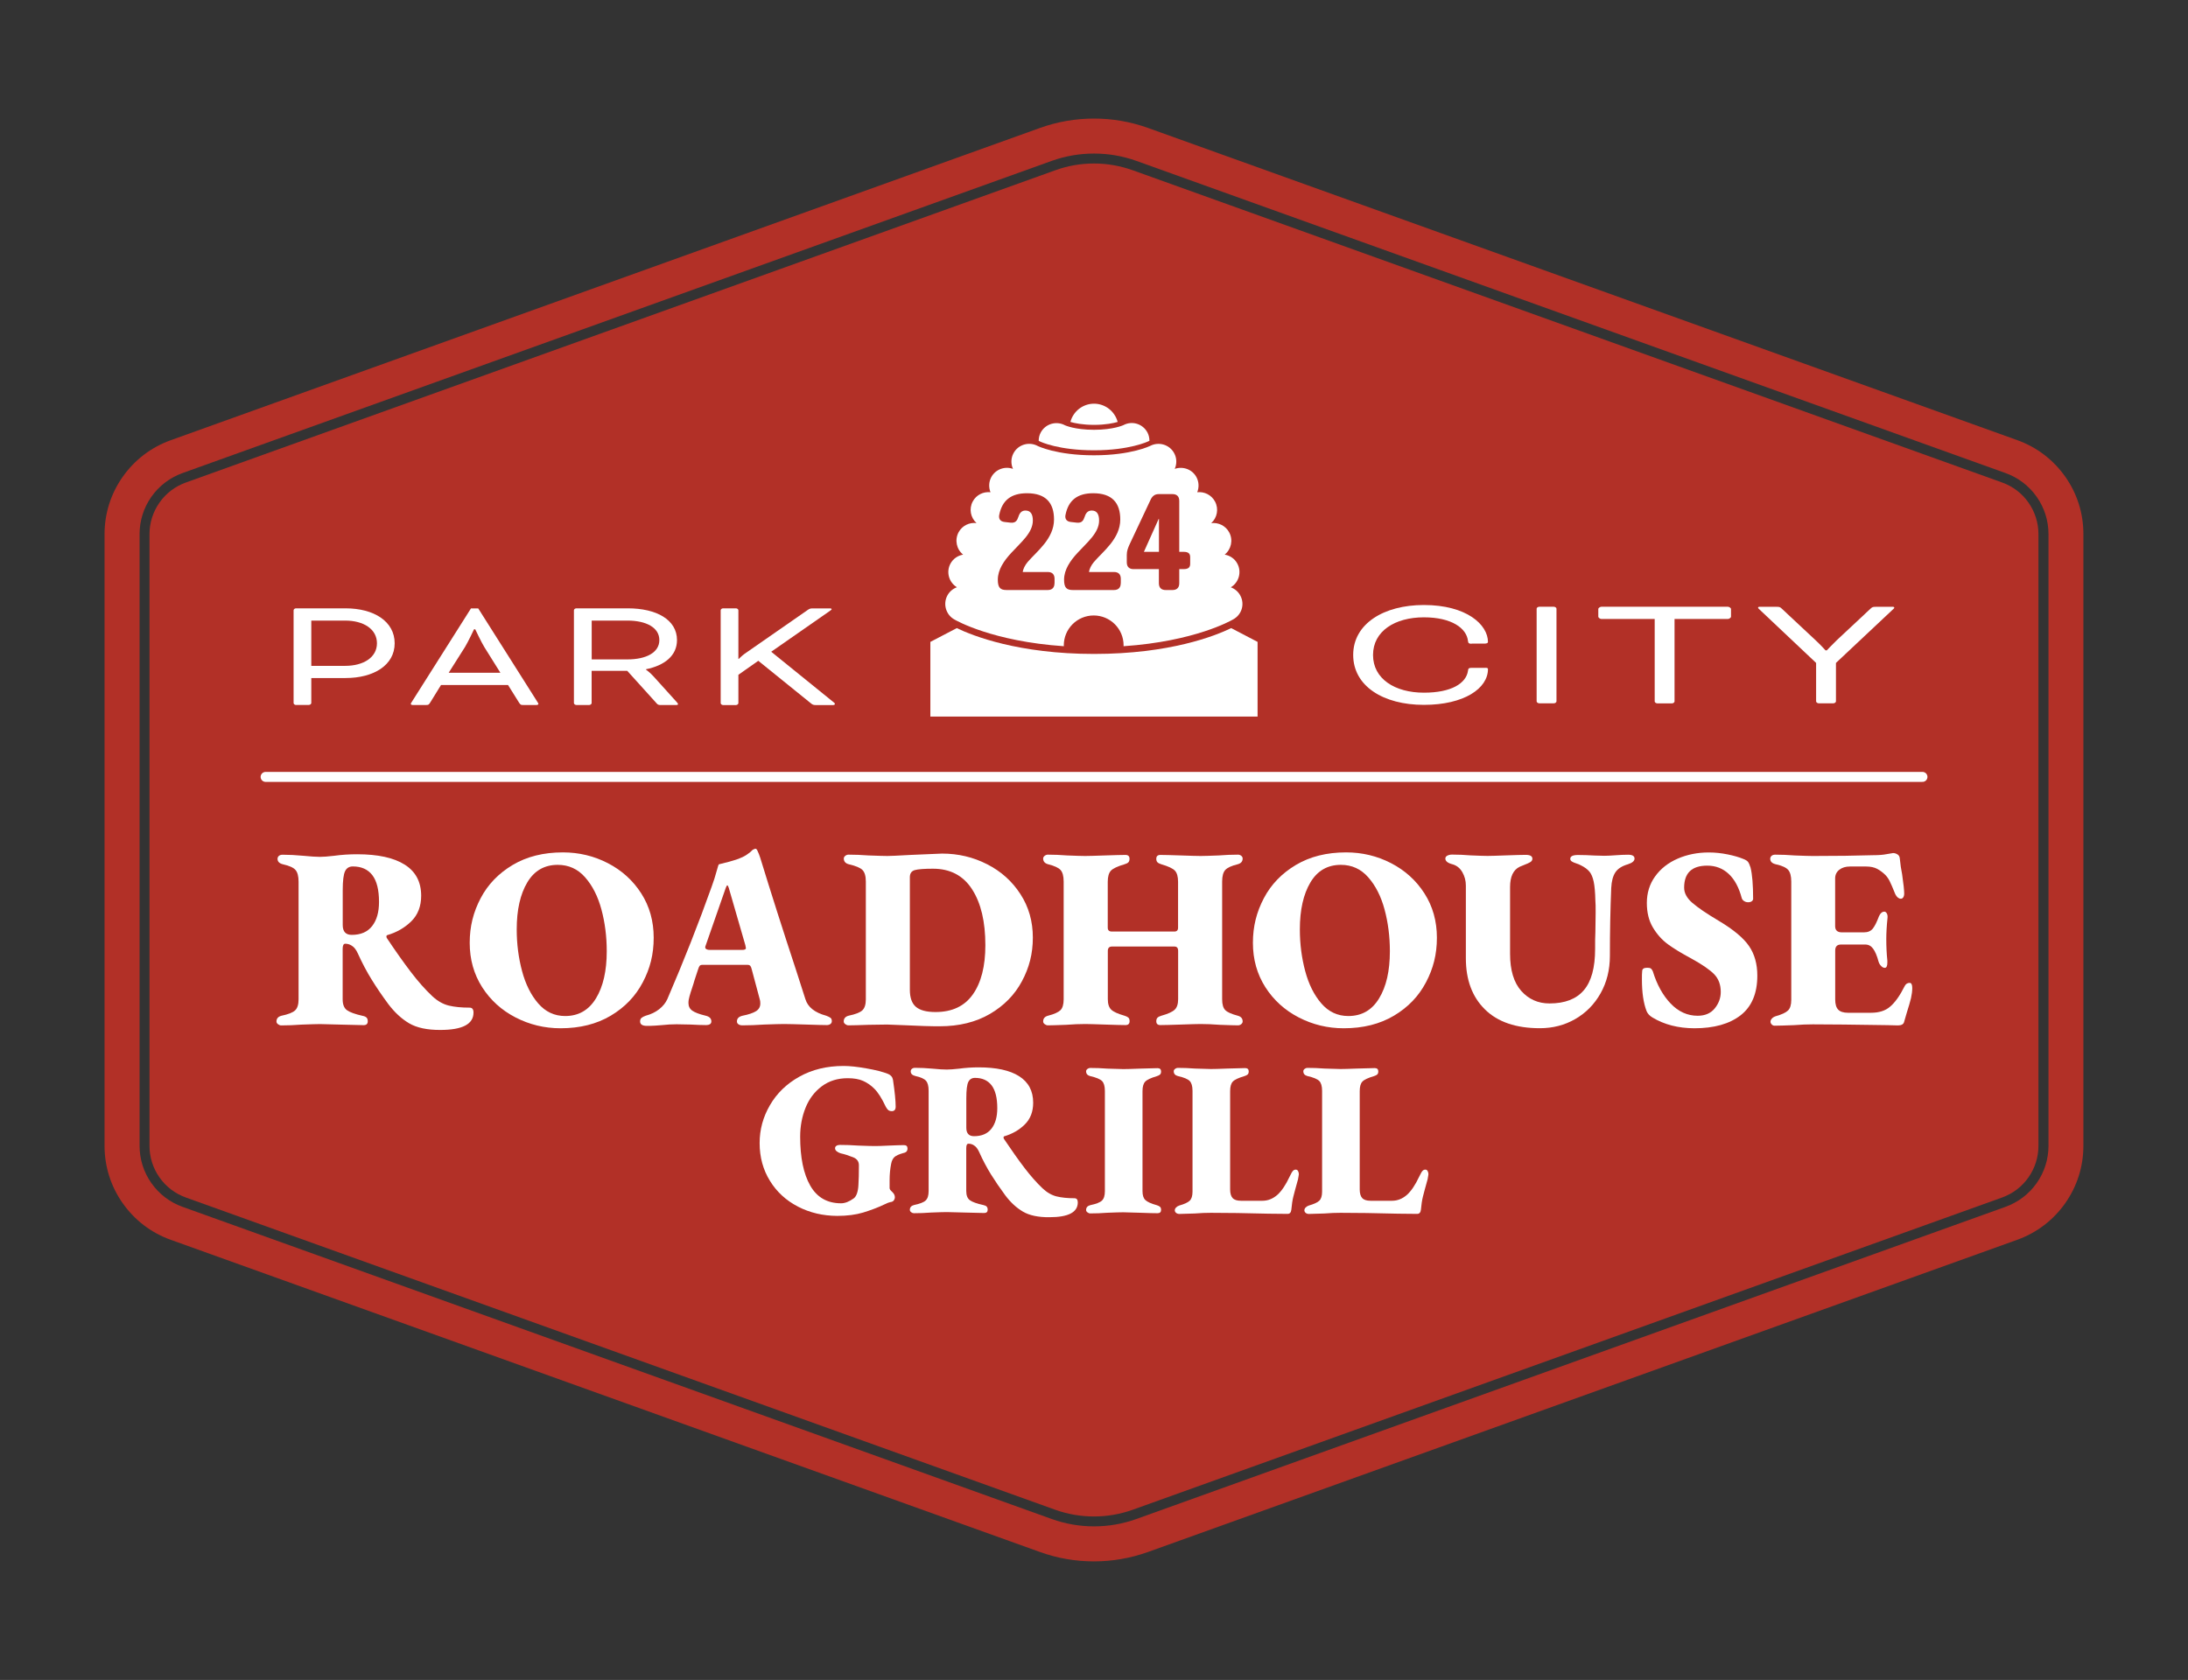 <?xml version="1.0" encoding="UTF-8"?>
<svg id="Layer_1" data-name="Layer 1" xmlns="http://www.w3.org/2000/svg" viewBox="0 0 328.59 252.35">
  <rect x="0" y="0" width="328.59" height="252.35" fill="#333333" stroke="none"/>
  <defs>
    <style>
      .cls-1 {
        fill: none;
        stroke: #fff;
        stroke-linecap: round;
        stroke-miterlimit: 10;
        stroke-width: 1.5px;
      }

      .cls-2 {
        fill: #b23027;
      }

      .cls-2, .cls-3 {
        stroke-width: 0px;
      }

      .cls-3 {
        fill: #fff;
      }
    </style>
  </defs>
  <path class="cls-2" d="M310.16,71.61c-1.79-2.54-4.28-4.44-7.2-5.49L172.41,19.22c-5.22-1.88-11-1.88-16.23,0L25.63,66.13c-2.92,1.05-5.41,2.95-7.2,5.49-1.79,2.54-2.73,5.52-2.73,8.63v91.86c0,3.11.94,6.09,2.73,8.63s4.27,4.44,7.2,5.49l130.55,46.9c2.61.94,5.34,1.41,8.11,1.41s5.5-.48,8.11-1.41l130.55-46.9c2.92-1.05,5.41-2.95,7.2-5.49,1.79-2.54,2.73-5.52,2.73-8.63v-91.87c.01-3.1-.93-6.09-2.72-8.63ZM307.64,172.1c0,2.02-.61,3.96-1.77,5.61-1.16,1.65-2.78,2.88-4.68,3.57l-130.55,46.9c-2.04.73-4.17,1.1-6.34,1.1s-4.3-.37-6.34-1.1L27.41,181.28c-1.9-.68-3.52-1.92-4.68-3.57-1.16-1.65-1.77-3.59-1.77-5.61v-91.86c0-2.02.61-3.96,1.77-5.61,1.16-1.65,2.78-2.88,4.68-3.57L157.96,24.16c4.08-1.46,8.6-1.46,12.68,0l130.55,46.9c1.9.68,3.52,1.92,4.68,3.57,1.16,1.65,1.77,3.59,1.77,5.61v91.86Z"/>
  <path class="cls-2" d="M300.68,72.48L170.13,25.58c-1.88-.67-3.84-1.02-5.83-1.02s-3.96.34-5.83,1.02L27.91,72.48c-1.61.58-2.98,1.62-3.96,3.02-.98,1.4-1.5,3.04-1.5,4.75v91.86c0,1.71.52,3.35,1.5,4.75s2.35,2.44,3.96,3.02l130.55,46.9c3.75,1.35,7.91,1.35,11.66,0l130.55-46.9c1.61-.58,2.98-1.62,3.96-3.02s1.5-3.04,1.5-4.75v-91.87c0-1.71-.52-3.35-1.5-4.75-.97-1.39-2.34-2.43-3.95-3.01Z"/>
  <g>
    <g>
      <path class="cls-3" d="M61.44,153.71c-1.14-.67-2.18-1.64-3.12-2.88-.94-1.27-1.77-2.49-2.49-3.66-.73-1.17-1.43-2.49-2.1-3.97-.26-.57-.57-.96-.94-1.17-.29-.18-.6-.27-.94-.27-.26,0-.39.26-.39.78v7.56c0,.78.21,1.32.64,1.64.43.31,1.22.6,2.39.86.26.05.45.14.57.27s.17.31.17.54c0,.39-.21.58-.62.58l-3.39-.08-3.16-.08c-.47,0-1.4.03-2.8.08-1.04.08-2.05.12-3.04.12-.16,0-.31-.06-.47-.18s-.23-.25-.23-.41c0-.44.25-.73.74-.86,1.01-.21,1.69-.47,2.05-.8.35-.32.53-.88.53-1.66v-17.68c0-.83-.16-1.42-.47-1.77s-.93-.63-1.87-.84c-.54-.13-.82-.4-.82-.82,0-.18.07-.33.21-.45s.33-.17.57-.17c.93,0,1.97.05,3.12.16,1.04.1,1.86.16,2.45.16.49,0,1.21-.05,2.14-.16,1.14-.16,2.3-.23,3.47-.23,3.12,0,5.5.52,7.14,1.56,1.65,1.04,2.47,2.6,2.47,4.67,0,1.58-.49,2.86-1.48,3.84-.99.97-2.2,1.67-3.62,2.08-.08.03-.12.09-.12.19s.02.19.08.27c1.3,1.95,2.49,3.63,3.58,5.06,1.09,1.43,2.16,2.64,3.2,3.62.8.75,1.64,1.23,2.51,1.44s1.91.31,3.13.31c.39,0,.58.25.58.74,0,1.74-1.66,2.61-4.99,2.61-1.97.01-3.54-.33-4.68-1ZM55.89,139.1c.69-.88,1.03-2.09,1.03-3.62,0-1.82-.34-3.16-1.01-4.03s-1.65-1.3-2.92-1.3c-.55,0-.94.24-1.17.72s-.35,1.43-.35,2.86v5.22c0,.99.45,1.48,1.36,1.48,1.35,0,2.37-.44,3.06-1.33Z"/>
      <path class="cls-3" d="M77.42,152.83c-2.09-1.08-3.76-2.59-5.01-4.54-1.24-1.95-1.87-4.17-1.87-6.66s.55-4.62,1.64-6.7,2.7-3.74,4.81-5c2.12-1.26,4.63-1.89,7.54-1.89,2.42,0,4.67.54,6.76,1.62s3.76,2.59,5.01,4.54,1.87,4.17,1.87,6.66-.54,4.62-1.64,6.7c-1.09,2.08-2.69,3.75-4.81,5.01-2.12,1.26-4.63,1.89-7.54,1.89-2.41,0-4.67-.55-6.76-1.63ZM89.5,149.97c1.08-1.77,1.62-4.13,1.62-7.09,0-2.21-.27-4.3-.8-6.27-.53-1.97-1.35-3.58-2.45-4.83s-2.47-1.87-4.11-1.87c-2,0-3.53.88-4.58,2.65-1.05,1.77-1.58,4.12-1.58,7.05,0,2.18.27,4.26.8,6.25.53,1.99,1.34,3.61,2.43,4.87,1.09,1.26,2.44,1.89,4.05,1.89,2,0,3.54-.88,4.62-2.65Z"/>
      <path class="cls-3" d="M96.13,153.43c0-.23.07-.41.21-.53s.36-.23.64-.33c.78-.21,1.45-.53,2.01-.97.56-.44.97-.95,1.23-1.52,2.47-5.74,4.69-11.37,6.66-16.9.31-.86.56-1.63.74-2.32s.3-1.03.35-1.03c1.12-.26,2.09-.53,2.92-.82.44-.16.86-.36,1.25-.62s.69-.51.9-.74c.21-.1.34-.16.39-.16.13,0,.23.09.31.27.18.39.33.75.43,1.09,1.61,5.25,3.39,10.83,5.34,16.75l1.44,4.48c.36,1.19,1.4,2.03,3.12,2.49.28.1.5.21.64.31.14.1.21.27.21.51,0,.18-.07.32-.21.43-.14.1-.32.16-.53.16-.52,0-1.56-.03-3.12-.08-1.61-.05-2.73-.08-3.35-.08-.52,0-1.51.03-2.96.08-1.19.08-2.29.12-3.27.12-.23,0-.43-.05-.58-.16-.16-.1-.23-.25-.23-.43,0-.44.28-.73.86-.86.91-.18,1.58-.41,2.01-.68.43-.27.64-.66.64-1.15,0-.26-.02-.47-.08-.62l-1.21-4.52c-.05-.23-.12-.4-.21-.51-.09-.1-.23-.16-.41-.16h-6.77c-.21,0-.35.05-.43.16-.08.1-.16.27-.23.51l-.55,1.67c-.08.29-.19.66-.35,1.13-.16.47-.29.88-.39,1.25-.1.34-.16.68-.16,1.01,0,.49.19.88.57,1.15.38.27,1.04.53,2.01.76.57.13.86.42.86.86,0,.36-.27.55-.82.55-.6,0-1.36-.03-2.3-.08l-2.1-.04c-.73,0-1.44.04-2.14.12-.23.03-.58.05-1.05.08s-.88.04-1.25.04c-.7,0-1.04-.22-1.04-.67ZM111.44,142.69c.39,0,.58-.09.58-.27,0-.03-.02-.17-.08-.43l-2.49-8.61c-.08-.26-.16-.39-.23-.39-.05,0-.13.13-.23.39l-3,8.61c-.05.1-.08.21-.08.31,0,.13.07.23.2.29.13.07.29.1.47.1h4.86Z"/>
      <path class="cls-3" d="M135.28,153.98l-2.03-.08-2.8.04c-1.4.05-2.41.08-3.04.08-.16,0-.31-.06-.47-.18s-.23-.25-.23-.41c0-.44.25-.73.74-.86,1.01-.21,1.69-.47,2.05-.8.35-.32.53-.88.53-1.66v-17.68c0-.83-.17-1.41-.51-1.75s-1.03-.62-2.06-.86c-.49-.13-.74-.42-.74-.86,0-.16.08-.29.23-.41.16-.12.31-.17.47-.17.96,0,1.97.04,3.04.12,1.4.05,2.34.08,2.8.08.42,0,1.59-.05,3.51-.16,2.85-.13,4.42-.2,4.71-.2,2.42,0,4.67.53,6.76,1.6,2.09,1.06,3.76,2.56,5,4.48,1.25,1.92,1.87,4.1,1.87,6.54s-.55,4.53-1.64,6.56c-1.09,2.04-2.69,3.67-4.81,4.91-2.11,1.23-4.63,1.85-7.53,1.85-1.18.01-3.12-.05-5.85-.18ZM146.11,149.36c1.25-1.78,1.87-4.24,1.87-7.38,0-3.53-.66-6.33-1.99-8.39-1.32-2.06-3.28-3.1-5.88-3.1-1.32,0-2.23.07-2.73.21-.49.14-.74.5-.74,1.07v16.9c0,1.19.3,2.05.91,2.57s1.59.78,2.94.78c2.5,0,4.37-.88,5.62-2.66Z"/>
      <path class="cls-3" d="M156.89,153.84c-.16-.12-.23-.25-.23-.41,0-.44.25-.73.74-.86.91-.23,1.52-.51,1.85-.82.32-.31.49-.86.49-1.64v-17.68c0-.83-.16-1.41-.47-1.75s-.93-.62-1.87-.86c-.49-.13-.74-.42-.74-.86,0-.16.08-.29.23-.41.16-.12.31-.17.47-.17.94,0,1.91.04,2.92.12,1.3.05,2.19.08,2.69.08s1.47-.03,2.92-.08c1.5-.05,2.54-.08,3.12-.08.41,0,.62.19.62.58,0,.23-.06.41-.17.53-.12.12-.3.21-.57.29-1.06.31-1.75.64-2.06.97-.31.34-.47.9-.47,1.67v6.89c0,.39.21.58.62.58h9.39c.36,0,.55-.19.55-.58v-6.89c0-.78-.16-1.34-.47-1.67-.31-.34-1-.66-2.06-.97-.26-.08-.45-.18-.56-.29-.12-.12-.18-.29-.18-.53,0-.39.21-.58.62-.58.57,0,1.61.03,3.12.08,1.45.05,2.43.08,2.92.08s1.39-.03,2.69-.08c1.01-.08,1.98-.12,2.92-.12.18,0,.35.06.49.17.14.12.21.25.21.41,0,.44-.25.73-.74.86-.94.23-1.56.52-1.87.86s-.47.92-.47,1.75v17.68c0,.78.16,1.32.49,1.64.32.31.94.58,1.85.82.49.13.74.42.74.86,0,.16-.07.29-.21.41-.14.12-.31.18-.49.18-.47,0-1.38-.03-2.73-.08-1.04-.08-2-.12-2.88-.12-.49,0-1.47.03-2.92.08-1.51.05-2.55.08-3.12.08-.42,0-.62-.19-.62-.58,0-.23.06-.41.18-.53s.3-.21.56-.29c1.01-.28,1.69-.59,2.03-.92.34-.32.51-.85.51-1.58v-7.24c0-.44-.18-.66-.55-.66h-9.39c-.41,0-.62.22-.62.66v7.24c0,.73.17,1.25.51,1.58s1.01.63,2.02.92c.26.08.45.18.57.29.12.12.17.29.17.53,0,.39-.21.58-.62.58-.57,0-1.61-.03-3.12-.08-1.46-.05-2.43-.08-2.92-.08-.86,0-1.82.04-2.88.12-1.35.05-2.26.08-2.73.08-.17,0-.32-.06-.48-.18Z"/>
      <path class="cls-3" d="M195.04,152.83c-2.09-1.08-3.76-2.59-5.01-4.54-1.24-1.95-1.87-4.17-1.87-6.66s.55-4.62,1.64-6.7,2.7-3.74,4.81-5c2.12-1.26,4.63-1.89,7.54-1.89,2.42,0,4.67.54,6.76,1.62s3.76,2.59,5.01,4.54,1.87,4.17,1.87,6.66-.54,4.62-1.64,6.7c-1.09,2.08-2.69,3.75-4.81,5.01s-4.63,1.89-7.54,1.89c-2.42,0-4.67-.55-6.76-1.63ZM207.11,149.97c1.08-1.77,1.62-4.13,1.62-7.09,0-2.21-.27-4.3-.8-6.27s-1.35-3.58-2.45-4.83c-1.1-1.25-2.47-1.87-4.11-1.87-2,0-3.53.88-4.58,2.65-1.05,1.77-1.58,4.12-1.58,7.05,0,2.18.27,4.26.8,6.25s1.34,3.61,2.43,4.87,2.44,1.89,4.05,1.89c2.01,0,3.55-.88,4.62-2.65Z"/>
      <path class="cls-3" d="M223,151.62c-1.91-1.88-2.86-4.44-2.86-7.69v-10.91c0-.73-.18-1.4-.53-2.01s-.85-1.01-1.5-1.19c-.7-.18-1.05-.47-1.05-.86,0-.18.1-.32.29-.43.2-.1.44-.16.72-.16.91,0,1.84.04,2.8.12,1.19.05,2.04.08,2.53.08s1.41-.03,2.76-.08c1.4-.05,2.39-.08,2.96-.08.67,0,1.01.19,1.01.58,0,.21-.1.38-.31.51-.21.13-.48.25-.8.37s-.59.23-.8.33c-.96.47-1.44,1.48-1.44,3.04v10.05c0,2.44.56,4.29,1.67,5.55,1.12,1.26,2.53,1.89,4.25,1.89,2.31,0,4.03-.66,5.16-1.99,1.13-1.32,1.69-3.39,1.69-6.19,0-1.09,0-1.93.04-2.53l.04-2.92c0-.83,0-1.43-.04-1.79-.03-1.25-.11-2.2-.25-2.86s-.35-1.17-.64-1.52-.72-.67-1.29-.95c-.18-.1-.41-.2-.7-.29s-.51-.19-.66-.29-.23-.23-.23-.39c0-.39.39-.58,1.17-.58s1.62.03,2.45.08l1.48.04c.47,0,1.04-.03,1.71-.08.67-.05,1.3-.08,1.87-.08.65,0,.97.19.97.58,0,.36-.34.65-1.01.86-.88.26-1.51.66-1.87,1.21s-.57,1.32-.62,2.34c-.13,3.14-.2,6.54-.2,10.2,0,2.1-.47,3.98-1.4,5.63-.93,1.65-2.2,2.94-3.8,3.86-1.59.92-3.37,1.38-5.32,1.38-3.58,0-6.34-.94-8.25-2.83Z"/>
      <path class="cls-3" d="M248.18,152.85c-.44-.26-.74-.58-.9-.97-.47-1.22-.7-2.8-.7-4.75,0-.55,0-.96.04-1.25,0-.34.25-.51.74-.51.26,0,.44.03.54.1.11.07.21.2.31.41.62,2.03,1.52,3.65,2.69,4.87s2.52,1.83,4.05,1.83c1.12,0,1.97-.37,2.57-1.11s.9-1.56.9-2.47c0-1.09-.33-1.97-.98-2.65-.65-.67-1.8-1.47-3.46-2.38-1.46-.78-2.62-1.49-3.51-2.14-.88-.65-1.63-1.49-2.24-2.51s-.91-2.25-.91-3.68c0-1.5.41-2.84,1.24-3.99.83-1.16,1.96-2.05,3.39-2.67s2.98-.93,4.67-.93c.94,0,1.88.1,2.82.29.95.19,1.73.42,2.36.68.34.13.57.27.7.43.13.16.26.44.39.86.26,1.04.39,2.61.39,4.71,0,.13-.07.25-.19.35-.13.1-.31.16-.55.16s-.44-.06-.62-.18-.3-.27-.35-.45c-.42-1.58-1.06-2.79-1.95-3.62-.88-.83-1.96-1.25-3.23-1.25-2.31,0-3.47,1.1-3.47,3.31,0,.81.41,1.57,1.23,2.28s2.15,1.62,3.99,2.71c2.21,1.32,3.72,2.59,4.54,3.8s1.23,2.68,1.23,4.42c0,2.67-.84,4.66-2.51,5.96-1.68,1.3-3.99,1.95-6.95,1.95-2.42-.01-4.51-.55-6.27-1.61Z"/>
      <path class="cls-3" d="M266.09,153.9c-.13-.13-.2-.27-.2-.43s.07-.31.21-.47c.14-.16.33-.27.57-.35.91-.26,1.52-.54,1.85-.86.32-.31.49-.84.49-1.6v-17.76c0-.83-.16-1.42-.47-1.77s-.93-.63-1.87-.84c-.54-.13-.82-.4-.82-.82,0-.18.07-.33.21-.45.14-.12.33-.17.56-.17.94,0,1.91.04,2.92.12,1.3.05,2.19.08,2.69.08,3.48,0,6.5-.04,9.08-.12.81,0,1.49-.05,2.04-.16.56-.1.88-.16.95-.16.23,0,.45.07.66.2.21.13.33.34.35.62.08.86.2,1.65.35,2.38.21,1.45.31,2.41.31,2.88,0,.23-.05.42-.14.57-.09.14-.21.21-.37.21s-.3-.06-.45-.18c-.14-.12-.27-.28-.37-.49-.39-.96-.67-1.62-.86-1.99-.18-.36-.4-.67-.66-.93-.36-.36-.77-.66-1.21-.9-.44-.23-.99-.35-1.64-.35h-2.45c-.65,0-1.18.16-1.6.49-.41.32-.62.76-.62,1.3v7.17c0,.62.34.93,1.01.93h3.31c.6,0,1.04-.19,1.35-.58.3-.39.6-1,.91-1.83.21-.47.48-.7.82-.7.13,0,.25.09.35.25.1.17.14.38.12.64-.13,1.25-.19,2.32-.19,3.23,0,1.12.05,2.19.16,3.23v.31c0,.52-.13.78-.39.78-.18,0-.36-.09-.54-.27-.18-.18-.31-.4-.39-.66-.23-.88-.51-1.53-.82-1.95s-.7-.62-1.17-.62h-3.66c-.57,0-.86.3-.86.9v7.36c0,.7.15,1.21.45,1.52.3.31.79.47,1.46.47h3.47c1.19,0,2.14-.3,2.84-.9.75-.62,1.49-1.66,2.22-3.12.16-.31.4-.47.74-.47.26,0,.39.26.39.78,0,.47-.07.97-.19,1.52-.13.54-.34,1.26-.62,2.14l-.43,1.48c-.1.31-.41.47-.93.47l-1.52-.04c-5.06-.08-8.81-.12-11.25-.12-.88,0-1.83.04-2.84.12-1.35.05-2.27.08-2.77.08-.23.03-.41-.04-.54-.17Z"/>
    </g>
    <g>
      <path class="cls-3" d="M119.84,181.25c-1.78-.92-3.19-2.21-4.21-3.87-1.03-1.66-1.55-3.55-1.55-5.68,0-2.01.51-3.91,1.55-5.69,1.03-1.78,2.5-3.21,4.42-4.28,1.91-1.07,4.13-1.61,6.65-1.61.91,0,2.05.12,3.44.37,1.38.24,2.46.52,3.24.83.42.18.66.48.73.9.27,1.82.4,3.15.4,4.02,0,.22-.05.39-.15.5-.1.11-.24.17-.41.17-.24,0-.43-.06-.56-.17s-.25-.28-.37-.5c-.58-1.24-1.15-2.15-1.73-2.72-.49-.49-1.04-.87-1.66-1.15-.62-.28-1.39-.41-2.32-.41-1.51,0-2.8.4-3.89,1.21-1.08.81-1.9,1.88-2.44,3.22s-.81,2.79-.81,4.36c0,3.12.5,5.57,1.51,7.34,1.01,1.77,2.55,2.66,4.63,2.66.58,0,1.21-.24,1.89-.73.22-.16.39-.42.51-.78.12-.37.19-.79.21-1.28.05-.75.07-1.73.07-2.92,0-.58-.29-.97-.86-1.2-.67-.27-1.3-.47-1.89-.6-.22-.07-.42-.17-.58-.3-.17-.13-.25-.29-.25-.46,0-.16.07-.28.21-.37s.32-.13.51-.13c.84,0,1.76.03,2.76.1,1.28.05,2.13.07,2.52.07.42,0,1.12-.02,2.09-.07,1.02-.04,1.77-.07,2.26-.07.35,0,.53.17.53.5,0,.2-.05.35-.15.46-.1.11-.26.19-.48.23-.64.18-1.08.38-1.33.6-.24.22-.41.56-.5,1.03-.15.75-.23,1.58-.23,2.49v1.13c0,.13.07.27.21.41l.25.25c.22.22.33.47.33.73,0,.18-.06.34-.16.48-.11.14-.29.23-.53.25-.15.02-.46.14-.93.37-.99.47-2.05.86-3.15,1.2-1.11.33-2.4.5-3.88.5-2.15-.01-4.11-.47-5.9-1.39Z"/>
      <path class="cls-3" d="M153.62,182c-.98-.58-1.86-1.39-2.66-2.46-.8-1.08-1.51-2.13-2.13-3.12-.62-1-1.22-2.12-1.79-3.39-.22-.49-.49-.82-.8-1-.24-.16-.51-.23-.8-.23-.22,0-.33.22-.33.66v6.44c0,.66.18,1.13.55,1.39.37.27,1.04.51,2.04.73.22.05.38.12.48.23.1.11.15.27.15.46,0,.33-.18.5-.53.5l-2.89-.07-2.69-.07c-.4,0-1.2.02-2.39.07-.89.07-1.75.1-2.59.1-.13,0-.27-.05-.4-.15-.13-.1-.2-.21-.2-.35,0-.38.21-.62.63-.73.86-.18,1.44-.4,1.74-.68s.45-.75.45-1.41v-15.07c0-.71-.13-1.21-.4-1.51-.27-.3-.8-.54-1.59-.71-.46-.11-.7-.34-.7-.7,0-.15.06-.28.18-.38s.28-.15.48-.15c.8,0,1.68.04,2.66.13.89.09,1.58.13,2.09.13.42,0,1.03-.04,1.83-.13.97-.13,1.96-.2,2.95-.2,2.66,0,4.69.44,6.09,1.33s2.11,2.21,2.11,3.98c0,1.35-.42,2.44-1.26,3.27s-1.87,1.42-3.09,1.78c-.07.02-.1.08-.1.17s.02.17.07.23c1.11,1.66,2.13,3.1,3.05,4.31.93,1.22,1.84,2.25,2.72,3.09.68.64,1.4,1.05,2.14,1.23s1.63.27,2.67.27c.33,0,.5.21.5.63,0,1.48-1.42,2.22-4.25,2.22-1.68.02-3.02-.27-3.99-.84ZM148.89,169.55c.59-.75.88-1.78.88-3.09,0-1.55-.29-2.69-.86-3.44-.58-.74-1.4-1.11-2.49-1.11-.47,0-.8.21-1,.61-.2.41-.3,1.22-.3,2.44v4.45c0,.84.39,1.26,1.16,1.26,1.15,0,2.02-.37,2.61-1.12Z"/>
      <path class="cls-3" d="M163.31,182.11c-.13-.1-.2-.21-.2-.35,0-.38.21-.62.63-.73.86-.18,1.44-.4,1.74-.68s.45-.75.45-1.41v-15.07c0-.71-.15-1.21-.43-1.49s-.87-.53-1.76-.73c-.42-.11-.63-.35-.63-.73,0-.13.07-.25.2-.35.13-.1.27-.15.4-.15.82,0,1.68.03,2.59.1,1.2.04,1.99.07,2.39.07.42,0,1.25-.02,2.49-.07,1.28-.04,2.17-.07,2.66-.07.35,0,.53.17.53.5,0,.2-.05.35-.15.45s-.26.18-.48.25c-.91.27-1.49.54-1.76.83-.27.29-.4.76-.4,1.43v15.01c0,.62.14,1.07.43,1.34.29.28.86.54,1.73.78.22.07.38.15.48.25.1.1.15.25.15.45,0,.33-.18.5-.53.5-.49,0-1.37-.02-2.66-.07-1.24-.04-2.07-.07-2.49-.07s-1.2.02-2.39.07c-.89.07-1.75.1-2.59.1-.13,0-.26-.06-.4-.16Z"/>
      <path class="cls-3" d="M176.59,182.16c-.11-.11-.16-.23-.16-.37,0-.13.06-.27.18-.4.12-.13.28-.23.48-.3.77-.22,1.3-.46,1.58-.73.28-.27.42-.72.42-1.36v-15.14c0-.71-.15-1.21-.43-1.49s-.87-.53-1.76-.73c-.42-.11-.63-.35-.63-.73,0-.13.07-.25.2-.35.13-.1.27-.15.4-.15.82,0,1.68.03,2.59.1,1.2.04,1.99.07,2.39.07.42,0,1.25-.02,2.49-.07,1.28-.04,2.17-.07,2.66-.07.35,0,.53.17.53.5,0,.2-.05.35-.15.45s-.26.18-.48.25c-.91.27-1.49.54-1.76.83-.27.29-.4.76-.4,1.43v14.77c0,.6.13,1.03.38,1.3s.67.4,1.25.4h3.22c.84,0,1.6-.31,2.29-.93.62-.58,1.22-1.47,1.79-2.69.22-.46.39-.76.51-.88.12-.12.26-.18.41-.18.16,0,.27.07.35.22.08.14.12.3.12.48,0,.07-.02.17-.05.32-.03.14-.06.29-.08.45-.33,1.17-.56,2.04-.7,2.59s-.23,1.21-.3,1.96c-.05.42-.23.63-.56.63l-2.89-.03c-3.36-.09-6.24-.13-8.63-.13-.75,0-1.56.03-2.42.1-1.15.04-1.94.07-2.36.07-.21-.02-.36-.08-.48-.19Z"/>
      <path class="cls-3" d="M196.05,182.16c-.11-.11-.16-.23-.16-.37,0-.13.06-.27.18-.4.12-.13.28-.23.48-.3.77-.22,1.3-.46,1.58-.73.28-.27.42-.72.42-1.36v-15.14c0-.71-.15-1.21-.43-1.49s-.87-.53-1.76-.73c-.42-.11-.63-.35-.63-.73,0-.13.07-.25.2-.35.13-.1.27-.15.4-.15.82,0,1.68.03,2.59.1,1.2.04,1.99.07,2.39.07.42,0,1.25-.02,2.49-.07,1.28-.04,2.17-.07,2.66-.07.35,0,.53.17.53.5,0,.2-.05.35-.15.45s-.26.18-.48.25c-.91.27-1.49.54-1.76.83-.27.29-.4.76-.4,1.43v14.77c0,.6.13,1.03.38,1.3s.67.4,1.25.4h3.22c.84,0,1.6-.31,2.29-.93.62-.58,1.22-1.47,1.79-2.69.22-.46.39-.76.51-.88.12-.12.26-.18.41-.18.16,0,.27.07.35.22.08.14.12.3.12.48,0,.07-.02.17-.05.32-.03.14-.06.29-.08.45-.33,1.17-.56,2.04-.7,2.59s-.23,1.21-.3,1.96c-.05.42-.23.63-.56.63l-2.89-.03c-3.36-.09-6.24-.13-8.63-.13-.75,0-1.56.03-2.42.1-1.15.04-1.94.07-2.36.07-.22-.02-.37-.08-.48-.19Z"/>
    </g>
  </g>
  <g>
    <path class="cls-3" d="M44.45,105.9c-.18,0-.36-.15-.36-.29v-13.94c0-.15.18-.29.36-.29h7.44c4.27,0,7.38,1.96,7.38,5.25s-3.15,5.22-7.38,5.22h-5.14v3.75c0,.14-.18.29-.36.29h-1.94ZM46.75,93.22v6.8h5.08c2.78,0,4.78-1.28,4.78-3.39s-1.97-3.41-4.78-3.41h-5.08Z"/>
    <path class="cls-3" d="M76.3,102.9h-10.07l-1.66,2.69c-.21.31-.27.31-.64.31h-1.97c-.18,0-.27-.1-.27-.17s.09-.19.15-.29l8.89-14.05h1.09l8.89,14.05c.06.1.15.22.15.29s-.09.17-.27.17h-1.97c-.36,0-.42,0-.64-.31l-1.68-2.69ZM67.38,101.06h7.77l-2.42-3.87c-.45-.73-1.36-2.66-1.36-2.66h-.18s-.91,1.93-1.36,2.66l-2.45,3.87Z"/>
    <path class="cls-3" d="M86.19,91.67c0-.15.18-.29.36-.29h7.74c4.27,0,7.38,1.69,7.38,4.77,0,2.35-1.88,3.82-4.66,4.38v.05s.64.46,1.15,1.04l3.45,3.82c.18.19.21.27.21.31,0,.1-.06.15-.24.15h-2.48c-.15,0-.33-.07-.42-.17l-4.48-4.96h-5.35v4.84c0,.14-.18.29-.36.29h-1.94c-.18,0-.36-.15-.36-.29v-13.94h0ZM88.86,93.22v5.83h5.38c2.78,0,4.78-1.02,4.78-2.9s-1.97-2.93-4.78-2.93h-5.38Z"/>
    <path class="cls-3" d="M110.88,98.98h.06s.48-.48.88-.77l9.5-6.6c.27-.19.42-.22.73-.22h2.66c.12,0,.18.07.18.12s-.03.1-.21.22l-8.86,6.17,9.41,7.62c.09.07.15.12.15.22,0,.07-.06.17-.27.17h-2.57c-.27,0-.45-.02-.67-.19l-7.99-6.46-2.99,2.1v4.26c0,.14-.18.29-.36.29h-1.94c-.18,0-.36-.15-.36-.29v-13.95c0-.15.18-.29.36-.29h1.94c.18,0,.36.14.36.29v7.31h-.01Z"/>
  </g>
  <g>
    <path class="cls-3" d="M221,96.7c-.37,0-.51-.07-.54-.41-.2-1.93-2.47-3.56-6.62-3.56-4.36,0-7.64,2.08-7.64,5.66s3.28,5.66,7.64,5.66c4.12,0,6.35-1.4,6.62-3.29.03-.36.14-.44.57-.44h1.89c.2,0,.54-.05.54.19,0,2.88-3.55,5.37-9.63,5.37s-10.61-2.81-10.61-7.5,4.6-7.5,10.61-7.5c6.42,0,9.63,2.95,9.63,5.56,0,.12-.14.24-.51.24h-1.95v.02Z"/>
    <path class="cls-3" d="M233.75,105.36c0,.14-.2.29-.41.29h-2.16c-.2,0-.41-.15-.41-.29v-13.93c0-.15.2-.29.41-.29h2.16c.2,0,.41.14.41.29v13.93Z"/>
    <path class="cls-3" d="M240.03,92.64v-1.16c0-.15.27-.34.47-.34h18.99c.2,0,.47.19.47.34v1.16c0,.14-.27.34-.47.34h-8.01v12.39c0,.14-.2.29-.41.29h-2.16c-.2,0-.41-.15-.41-.29v-12.39h-8.01c-.19,0-.46-.2-.46-.34Z"/>
    <path class="cls-3" d="M264.16,91.48c-.1-.1-.14-.15-.14-.19,0-.07.07-.14.2-.14h2.57c.41,0,.54.02.81.29l5.1,4.77c.74.68,1.45,1.48,1.45,1.48h.2s.74-.8,1.45-1.48l5.1-4.77c.27-.27.41-.29.81-.29h2.57c.14,0,.2.07.2.14,0,.05-.03.1-.14.19l-8.62,8.1v5.78c0,.14-.2.29-.41.29h-2.16c-.2,0-.41-.15-.41-.29v-5.78l-8.58-8.1Z"/>
  </g>
  <line class="cls-1" x1="39.89" y1="116.7" x2="288.71" y2="116.7"/>
  <g>
    <path class="cls-3" d="M164.3,63.82c1.75,0,2.92-.26,3.55-.44-.42-1.57-1.85-2.74-3.55-2.74s-3.13,1.16-3.55,2.74c.62.18,1.8.44,3.55.44Z"/>
    <path class="cls-3" d="M184.9,94.35c-2.41,1.17-9.24,3.88-20.6,3.88s-18.23-2.73-20.61-3.88l-3.97,2.07v11.22h49.14v-11.22l-3.96-2.07Z"/>
    <path class="cls-3" d="M156.22,66.33c.08.04,2.76,1.31,8.08,1.31s8.1-1.32,8.13-1.34c.06-.03.13-.05.19-.08,0-.43-.09-.86-.3-1.26-.7-1.3-2.3-1.8-3.61-1.1,0,0-1.48.7-4.41.7s-4.36-.68-4.37-.68c-1.3-.7-2.93-.22-3.63,1.08-.22.4-.31.83-.31,1.26.08.05.15.07.23.11Z"/>
    <g>
      <polygon class="cls-3" points="171.79 82.89 174.05 82.89 174.05 77.94 174.01 77.94 171.79 82.89"/>
      <path class="cls-3" d="M186.27,89.46c-.32-.6-.84-1.02-1.43-1.24,1.22-.73,1.66-2.3.98-3.56-.4-.75-1.12-1.22-1.9-1.35.98-.79,1.3-2.19.68-3.34-.54-1.01-1.63-1.52-2.7-1.39.89-.8,1.16-2.13.57-3.24-.53-1-1.61-1.52-2.67-1.4.28-.71.27-1.52-.11-2.25-.63-1.19-2.03-1.69-3.27-1.26.32-.72.33-1.58-.07-2.33-.68-1.3-2.29-1.8-3.6-1.13-.03.01-2.84,1.42-8.47,1.42s-8.44-1.4-8.44-1.4c-1.3-.7-2.93-.22-3.63,1.08-.41.76-.41,1.63-.08,2.36-1.23-.44-2.62.06-3.26,1.24-.39.73-.4,1.55-.12,2.27-1.06-.12-2.13.39-2.66,1.38-.6,1.11-.33,2.44.56,3.25-1.06-.13-2.15.38-2.69,1.38-.62,1.16-.31,2.57.68,3.36-.78.14-1.49.6-1.9,1.35-.68,1.26-.24,2.82.97,3.55-.59.22-1.1.63-1.43,1.23-.7,1.3-.22,2.93,1.08,3.63.25.14,5.69,3.27,16.41,4,0-.04-.01-.08-.01-.13,0-2.48,2.01-4.49,4.49-4.49s4.49,2.01,4.49,4.49c0,.04-.01.08-.01.13,10.72-.73,16.16-3.86,16.41-4,1.35-.7,1.83-2.31,1.13-3.61ZM158.37,87.61h-.01c0,.56-.26,1.02-1.02,1.02h-6.17c-.94,0-1.32-.34-1.32-1.56,0-1.5.94-2.86,2.02-4.02,1.48-1.62,3.24-3.02,3.24-4.86,0-.96-.34-1.5-1.1-1.5-.52,0-.86.28-1.06.92-.2.58-.42.98-1.2.9l-.88-.1c-.74-.08-.92-.58-.8-1.1.44-2.16,1.78-3.22,4.16-3.22,2.86,0,4.06,1.48,4.06,3.94,0,2.9-2.62,4.82-3.96,6.39-.42.5-.68,1.06-.74,1.5h3.76c.76,0,1.02.46,1.02,1.02v.67ZM168.32,87.61h-.01c0,.56-.26,1.02-1.02,1.02h-6.17c-.94,0-1.32-.34-1.32-1.56,0-1.5.94-2.86,2.02-4.02,1.48-1.62,3.24-3.02,3.24-4.86,0-.96-.34-1.5-1.1-1.5-.52,0-.86.28-1.06.92-.2.58-.42.98-1.2.9l-.88-.1c-.74-.08-.92-.58-.8-1.1.44-2.16,1.78-3.22,4.16-3.22,2.86,0,4.06,1.48,4.06,3.94,0,2.9-2.62,4.82-3.96,6.39-.42.5-.68,1.06-.74,1.5h3.76c.76,0,1.02.46,1.02,1.02v.67ZM178.74,84.67c0,.56-.26.82-1.02.82h-.62v2.12c0,.76-.46,1.02-1.02,1.02h-1.02c-.56,0-1.02-.26-1.02-1.02v-2.12h-3.8c-.56,0-1.02-.26-1.02-1.02v-1.12c0-.6.18-1.04.42-1.58l3.12-6.63c.24-.56.62-.92,1.24-.92h2.08c.56,0,1.02.26,1.02,1.02v7.65h.62c.76,0,1.02.26,1.02.82v.96Z"/>
    </g>
  </g>
</svg>